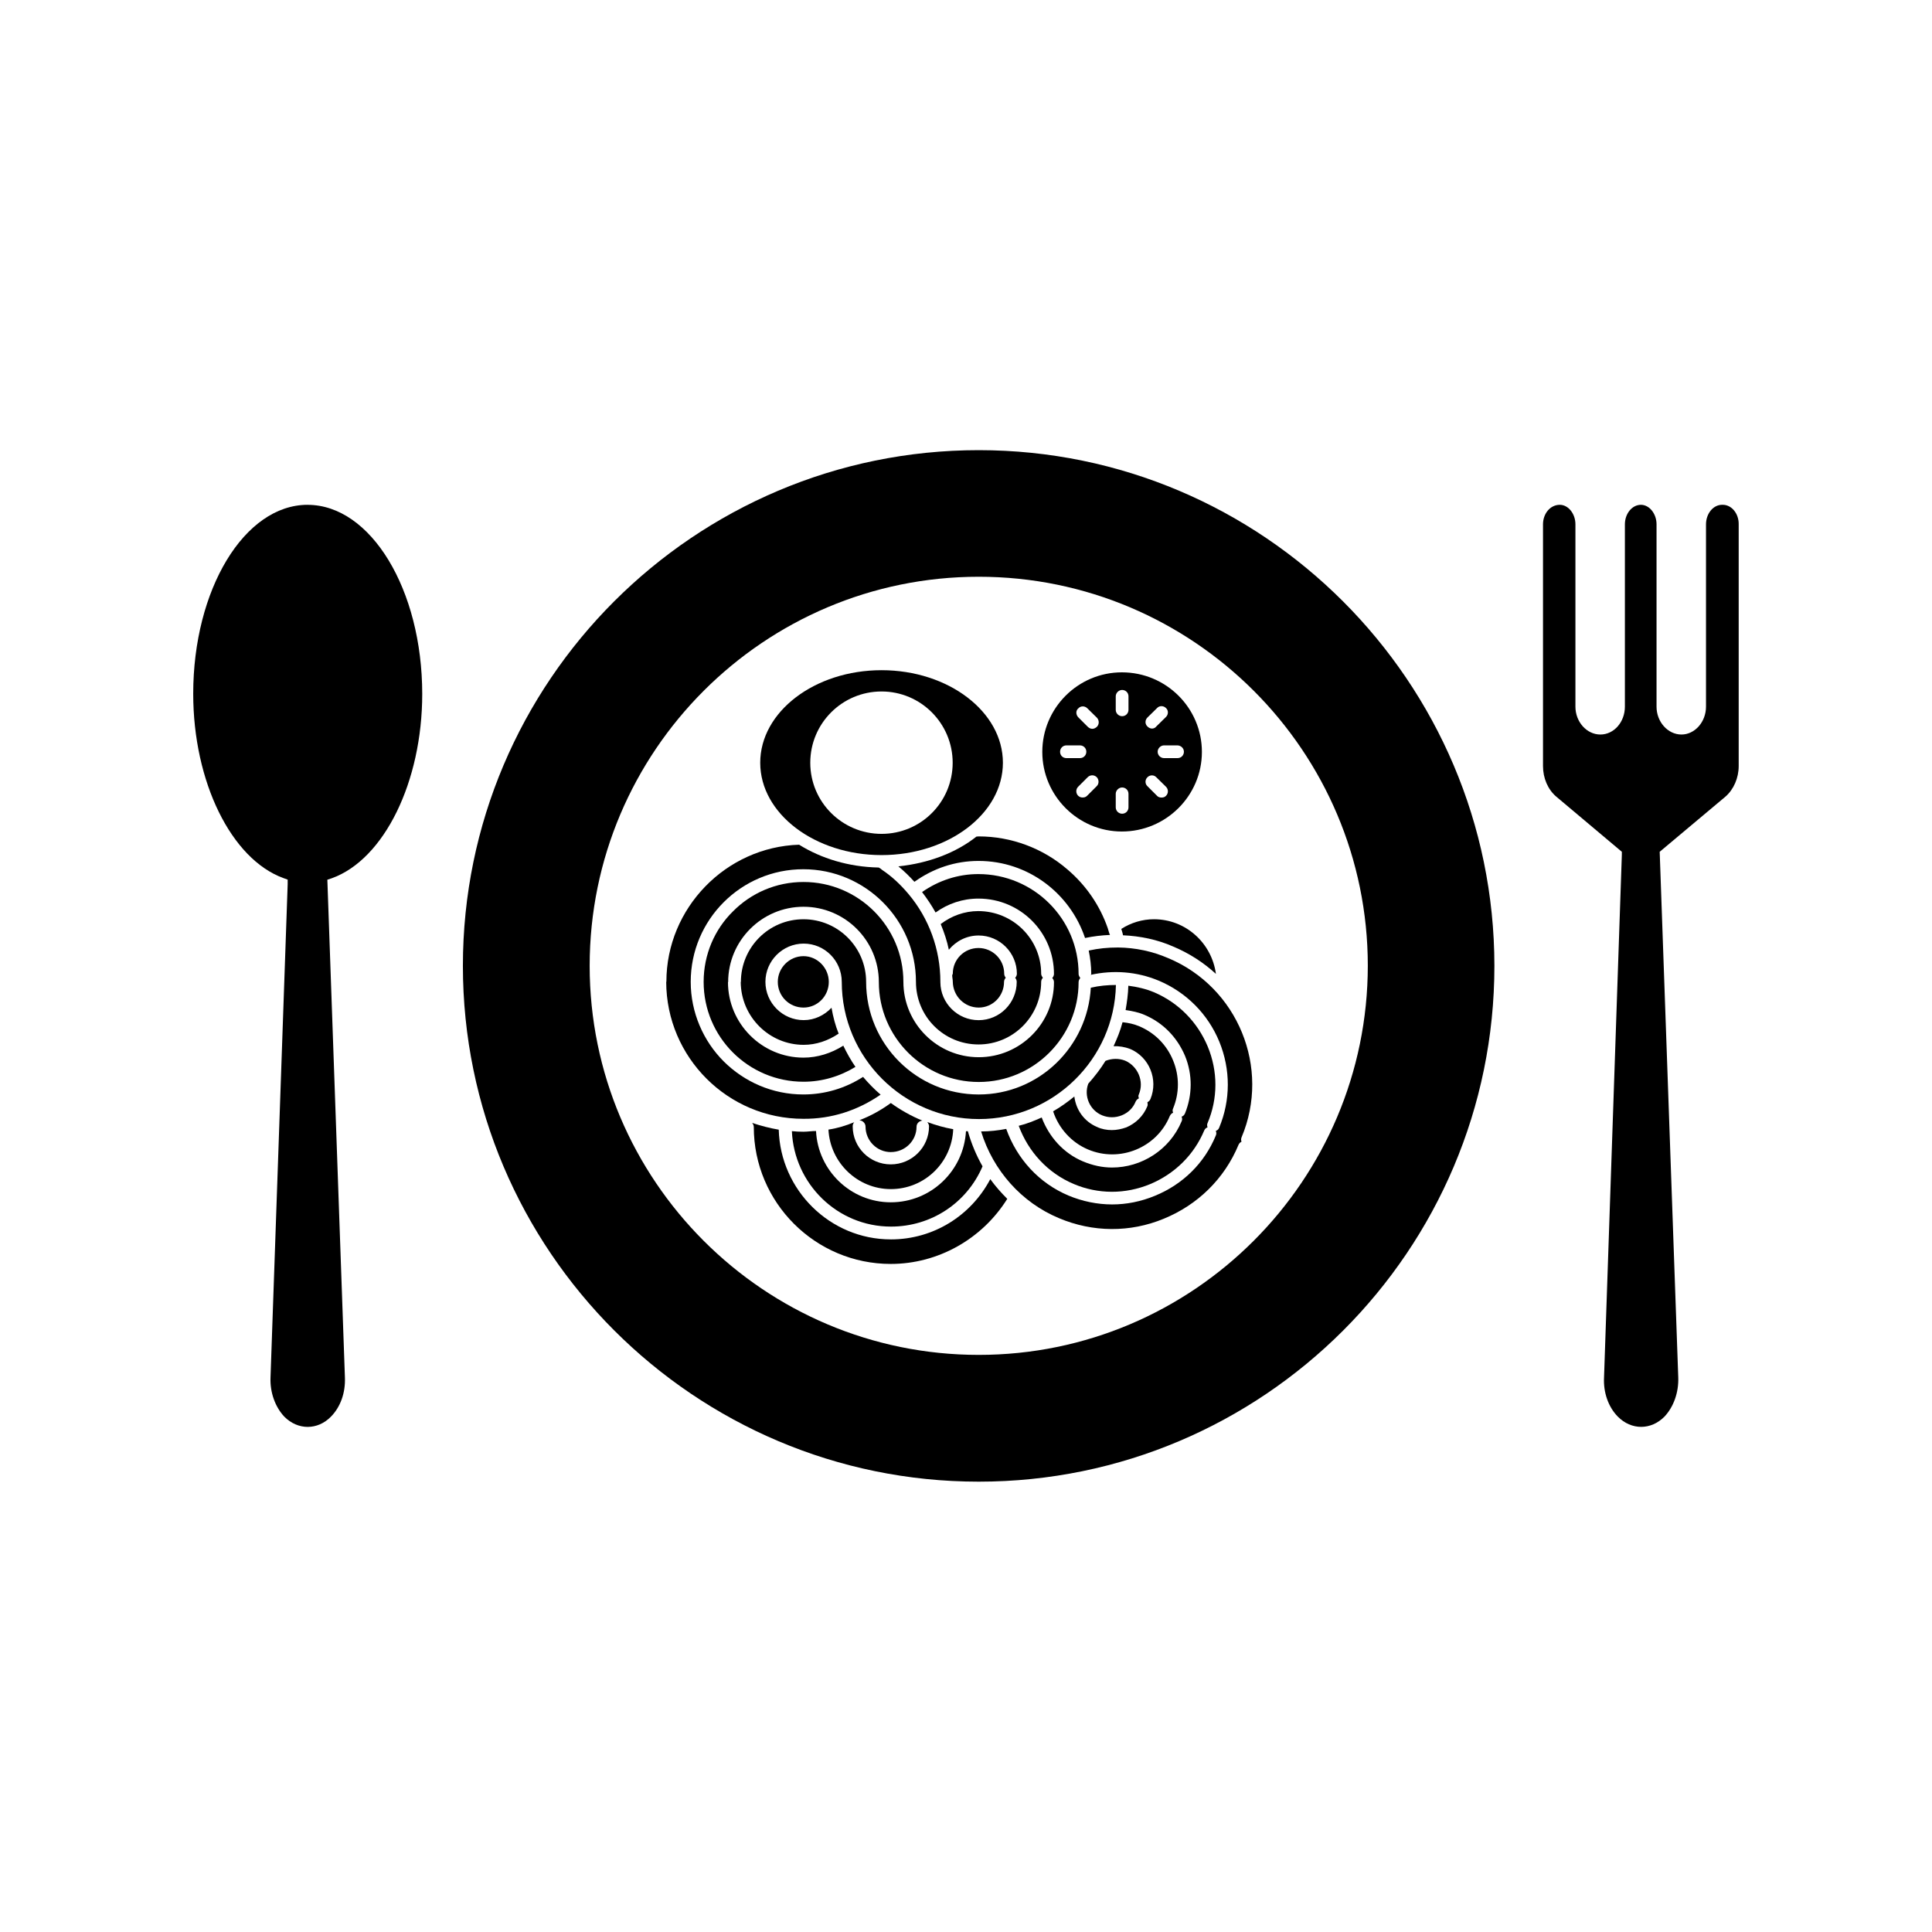 <?xml version="1.0" encoding="UTF-8"?>
<svg width="128pt" height="128pt" version="1.1" viewBox="0 0 128 128" xmlns="http://www.w3.org/2000/svg">
 <g>
  <path d="m20.379 33.445c-4.188 0-7.578 5.606-7.578 12.52 0 5.836 2.523 10.957 5.977 12.211l0.281 0.102v0.309l-1.137 32.68c-0.039 0.984 0.309 1.945 0.91 2.586 0.895 0.91 2.215 0.91 3.098 0 0.629-0.641 0.961-1.574 0.922-2.586l-1.164-32.984 0.309-0.102c3.457-1.254 5.977-6.387 5.977-12.211-0.004-6.914-3.41-12.523-7.594-12.523z"/>
  <path d="m114.14 33.445h-0.051c-0.59 0-1.062 0.59-1.062 1.293v12.082c0 1.012-0.742 1.844-1.625 1.844-0.91 0-1.652-0.844-1.652-1.844v-12.082c0-0.703-0.473-1.293-1.035-1.293-0.59 0-1.062 0.59-1.062 1.293v12.082c0 1.012-0.719 1.844-1.625 1.844-0.91 0-1.652-0.844-1.652-1.844v-12.082c0-0.703-0.473-1.293-1.035-1.293-0.641 0-1.113 0.59-1.113 1.293v16.012c0 0.805 0.32 1.547 0.871 2.023l4.352 3.66v0.203l-1.18 34.629c-0.051 0.984 0.281 1.945 0.91 2.586 0.895 0.91 2.203 0.91 3.098 0 0.602-0.641 0.945-1.602 0.91-2.586l-1.23-34.832 4.363-3.66c0.539-0.473 0.871-1.23 0.871-2.023v-16.012c0.012-0.703-0.461-1.293-1.051-1.293z"/>
  <path d="m64.844 29.824c-18.84 0-34.176 15.32-34.176 34.164 0 18.855 15.348 34.176 34.176 34.176 18.84 0 34.164-15.32 34.164-34.176-0.012-18.828-15.336-34.164-34.164-34.164zm0 59.941c-14.223 0-25.777-11.559-25.777-25.777 0-14.223 11.559-25.777 25.777-25.777 14.223 0 25.777 11.559 25.777 25.777-0.012 14.219-11.566 25.777-25.777 25.777z"/>
  <path d="m73.395 61.504c-0.523-1.512-1.445-2.856-2.676-3.902-1.625-1.406-3.727-2.188-5.875-2.188-0.051 0-0.102 0.012-0.152 0.012-1.355 1.074-3.176 1.766-5.172 1.973 0.371 0.309 0.719 0.641 1.062 1.023 1.254-0.895 2.699-1.383 4.25-1.383 3.289 0 6.066 2.152 7.055 5.106 0.539-0.113 1.09-0.18 1.652-0.203-0.066-0.129-0.094-0.297-0.145-0.438z"/>
  <path d="m76.453 60.902c-0.77 0-1.523 0.23-2.164 0.641 0.039 0.141 0.09 0.27 0.113 0.422 1.141 0.051 2.266 0.281 3.316 0.742 1.074 0.449 2.035 1.074 2.84 1.816-0.277-2.047-2.004-3.621-4.106-3.621z"/>
  <path d="m74.547 70.273c-0.422-0.168-0.895-0.152-1.305 0.012-0.332 0.539-0.719 1.035-1.141 1.512-0.309 0.82 0.102 1.766 0.922 2.098 0.422 0.168 0.871 0.168 1.293 0s0.754-0.488 0.922-0.91c0.051-0.102 0.113-0.168 0.219-0.219-0.039-0.09-0.051-0.18 0-0.27 0.355-0.855-0.066-1.852-0.91-2.223z"/>
  <path d="m73.777 69.312c0.371-0.012 0.742 0.051 1.09 0.18 1.281 0.539 1.883 2.035 1.355 3.316-0.039 0.102-0.113 0.168-0.203 0.219 0.012 0.09 0.039 0.18-0.012 0.281-0.258 0.629-0.754 1.113-1.383 1.383-0.32 0.113-0.641 0.18-0.961 0.18-0.332 0-0.68-0.062-0.973-0.203-0.859-0.359-1.406-1.141-1.512-2.023-0.449 0.371-0.922 0.703-1.406 0.984 0.371 1.125 1.215 2.062 2.305 2.523 2.098 0.895 4.559-0.102 5.426-2.215 0.051-0.102 0.113-0.168 0.219-0.219-0.039-0.09-0.051-0.18 0-0.281 0.422-1.023 0.422-2.152 0-3.176-0.422-1.035-1.215-1.832-2.238-2.266-0.359-0.152-0.719-0.23-1.113-0.27-0.145 0.562-0.363 1.086-0.594 1.586z"/>
  <path d="m73.676 77.352c-0.652 0-1.293-0.141-1.934-0.41-1.281-0.539-2.238-1.613-2.727-2.906-0.488 0.219-0.984 0.422-1.523 0.551 0.641 1.727 1.922 3.125 3.637 3.852 1.625 0.691 3.43 0.691 5.07 0.012 1.625-0.68 2.906-1.934 3.586-3.559 0.051-0.102 0.113-0.168 0.219-0.203-0.039-0.102-0.039-0.203 0-0.281 0.691-1.625 0.691-3.43 0.012-5.07-0.68-1.625-1.934-2.906-3.559-3.598-0.551-0.23-1.125-0.359-1.703-0.434-0.012 0.551-0.09 1.09-0.18 1.613 0.434 0.062 0.871 0.152 1.254 0.32 1.23 0.523 2.164 1.484 2.688 2.727 0.5 1.23 0.488 2.586-0.012 3.812-0.051 0.102-0.113 0.168-0.219 0.203 0.039 0.102 0.051 0.203 0 0.309-0.793 1.898-2.664 3.062-4.609 3.062z"/>
  <path d="m77.391 63.477c-1.035-0.449-2.164-0.691-3.316-0.703-0.691 0-1.305 0.062-1.945 0.203 0.102 0.5 0.168 1.012 0.168 1.547 0 0.039-0.039 0.051-0.039 0.062 1.512-0.332 3.059-0.219 4.504 0.383 1.832 0.77 3.266 2.215 4.019 4.043 0.754 1.844 0.754 3.879-0.012 5.707-0.039 0.102-0.113 0.168-0.219 0.203 0.039 0.102 0.051 0.203 0 0.309-0.754 1.832-2.188 3.238-4.031 3.992-0.922 0.383-1.883 0.574-2.84 0.574-0.973 0-1.973-0.203-2.894-0.59-1.945-0.82-3.406-2.418-4.121-4.414-0.539 0.102-1.09 0.168-1.664 0.168 0.793 2.586 2.676 4.711 5.16 5.746 2.238 0.945 4.711 0.961 6.938 0.039 2.254-0.922 4.019-2.648 4.953-4.891 0.039-0.102 0.113-0.168 0.203-0.219-0.039-0.09-0.039-0.18 0-0.281 1.945-4.609-0.246-9.949-4.863-11.879z"/>
  <path d="m59.02 82.113c-4.031 0-7.32-3.266-7.426-7.269-0.602-0.102-1.191-0.258-1.766-0.449 0.062 0.062 0.113 0.168 0.113 0.27 0 5.004 4.07 9.074 9.074 9.074 3.137 0 6.055-1.652 7.719-4.312-0.41-0.41-0.793-0.844-1.125-1.305-1.277 2.418-3.762 3.992-6.59 3.992z"/>
  <path d="m53.234 74.98c-0.27 0-0.523-0.012-0.77-0.039 0.152 3.496 3.019 6.324 6.566 6.324 2.676 0 5.031-1.574 6.066-3.992-0.422-0.742-0.742-1.512-0.973-2.328h-0.125c-0.152 2.625-2.316 4.711-4.981 4.711-2.648 0-4.824-2.098-4.953-4.723-0.281-0.004-0.551 0.047-0.832 0.047z"/>
  <path d="m54.887 74.84c0.113 2.188 1.922 3.941 4.133 3.941 2.238 0 4.043-1.766 4.133-3.969-0.59-0.102-1.164-0.27-1.715-0.473 0.062 0.09 0.113 0.168 0.113 0.281 0 1.395-1.141 2.523-2.535 2.523s-2.523-1.125-2.523-2.523c0-0.102 0.039-0.203 0.102-0.27-0.543 0.223-1.117 0.402-1.707 0.488z"/>
  <path d="m59.02 76.328c0.945 0 1.703-0.754 1.703-1.676 0-0.219 0.168-0.383 0.383-0.41-0.754-0.309-1.445-0.703-2.086-1.164-0.652 0.473-1.344 0.859-2.086 1.141 0.219 0.012 0.41 0.203 0.41 0.422 0 0.93 0.754 1.688 1.676 1.688z"/>
  <path d="m64.844 66.754c0.922 0 1.676-0.754 1.676-1.703 0-0.102 0.051-0.203 0.113-0.27-0.062-0.09-0.102-0.168-0.102-0.27 0-0.945-0.77-1.703-1.703-1.703-0.945 0-1.703 0.754-1.703 1.703 0 0.039-0.039 0.062-0.039 0.102 0 0.141 0.039 0.281 0.039 0.422v0.012c0.016 0.949 0.773 1.707 1.719 1.707z"/>
  <path d="m51.531 65.051c0 0.945 0.754 1.703 1.703 1.703 0.922 0 1.676-0.754 1.676-1.703 0-0.922-0.754-1.703-1.676-1.703-0.945 0-1.703 0.781-1.703 1.703z"/>
  <path d="m64.844 72.512c-4.121 0-7.461-3.34-7.461-7.461 0-2.293-1.867-4.148-4.148-4.148-2.305 0-4.148 1.867-4.148 4.148h-0.012c0.012 2.305 1.883 4.172 4.172 4.172 0.82 0 1.613-0.27 2.316-0.742-0.219-0.539-0.371-1.125-0.473-1.715-0.473 0.5-1.125 0.82-1.844 0.82-1.395 0-2.535-1.141-2.535-2.535s1.141-2.535 2.535-2.535c1.395 0 2.523 1.141 2.523 2.535 0 5.004 4.082 9.09 9.09 9.09 4.941 0 8.973-3.981 9.074-8.883-0.551 0-1.113 0.051-1.664 0.18-0.219 3.926-3.445 7.074-7.426 7.074z"/>
  <path d="m64.844 70.043c-2.754 0-4.992-2.238-4.992-4.992 0-3.648-2.969-6.617-6.617-6.617-1.832 0-3.481 0.742-4.672 1.945-1.215 1.191-1.945 2.856-1.945 4.672 0 3.66 2.969 6.617 6.617 6.617 1.242 0 2.418-0.359 3.441-0.984-0.309-0.449-0.574-0.922-0.805-1.406-0.793 0.5-1.703 0.793-2.637 0.793-2.754 0-5.004-2.254-5.004-5.004h0.012c0-2.754 2.238-4.992 4.992-4.992s4.992 2.238 4.992 4.992c0 3.648 2.969 6.617 6.617 6.617s6.617-2.969 6.617-6.617c0-0.102 0.051-0.203 0.113-0.27-0.062-0.09-0.113-0.168-0.113-0.27 0-3.648-2.969-6.617-6.644-6.617-1.344 0-2.625 0.422-3.727 1.191 0.332 0.434 0.641 0.895 0.895 1.355 0.82-0.59 1.793-0.922 2.84-0.922 2.777 0 5.004 2.238 5.004 4.992 0 0.102-0.051 0.203-0.113 0.27 0.062 0.062 0.113 0.168 0.113 0.27 0.008 2.734-2.231 4.977-4.984 4.977z"/>
  <path d="m58.344 72.523c-0.422-0.359-0.805-0.754-1.164-1.176-1.176 0.754-2.523 1.164-3.957 1.164-2.062 0-3.918-0.844-5.273-2.188-1.344-1.344-2.188-3.227-2.188-5.273 0-4.121 3.34-7.461 7.461-7.461 4.098 0 7.461 3.34 7.461 7.461 0 2.293 1.844 4.148 4.148 4.148 2.293 0 4.148-1.867 4.148-4.148 0-0.102 0.051-0.203 0.113-0.27-0.062-0.09-0.113-0.168-0.113-0.27 0-2.293-1.867-4.148-4.172-4.148-0.91 0-1.777 0.32-2.484 0.859 0.23 0.551 0.422 1.125 0.539 1.703 0.473-0.574 1.176-0.945 1.973-0.945 1.395 0 2.535 1.141 2.535 2.535 0 0.102-0.051 0.203-0.113 0.27 0.062 0.062 0.102 0.168 0.102 0.27 0 1.395-1.125 2.535-2.523 2.535-1.395 0-2.523-1.125-2.535-2.508v-0.039c0-2.137-0.754-4.199-2.113-5.812-0.539-0.641-1.113-1.176-1.754-1.602-0.062-0.062-0.141-0.113-0.219-0.152-1.996-0.039-3.812-0.602-5.273-1.512-4.852 0.152-8.793 4.199-8.793 9.074 0 0.012-0.012 0.012-0.012 0.012 0.012 5.004 4.082 9.074 9.09 9.074 1.863 0.012 3.594-0.551 5.117-1.602z"/>
  <path d="m74.328 55.09c2.918 0 5.301-2.367 5.301-5.273s-2.367-5.273-5.301-5.273c-2.906 0-5.273 2.367-5.273 5.273s2.371 5.273 5.273 5.273zm-1.664-3.008-0.641 0.641c-0.09 0.09-0.18 0.113-0.309 0.113-0.102 0-0.203-0.039-0.281-0.113-0.168-0.168-0.168-0.434 0-0.602l0.629-0.629c0.168-0.168 0.434-0.168 0.602 0 0.156 0.168 0.156 0.438 0 0.59zm5.773-2.277c0 0.23-0.18 0.422-0.422 0.422h-0.895c-0.219 0-0.422-0.18-0.422-0.422 0-0.23 0.203-0.422 0.422-0.422h0.895c0.23 0.012 0.422 0.191 0.422 0.422zm-2.418-2.266 0.641-0.629c0.152-0.168 0.422-0.168 0.59 0 0.168 0.152 0.168 0.422 0 0.59l-0.641 0.629c-0.062 0.09-0.18 0.141-0.281 0.141-0.113 0-0.219-0.051-0.309-0.141-0.168-0.156-0.168-0.422 0-0.59zm0 3.957c0.168-0.168 0.434-0.168 0.59 0l0.641 0.629c0.168 0.168 0.168 0.434 0 0.602-0.09 0.09-0.18 0.113-0.309 0.113-0.102 0-0.219-0.039-0.281-0.113l-0.641-0.641c-0.168-0.156-0.168-0.426 0-0.59zm-2.098-5.363c0-0.23 0.203-0.422 0.422-0.422 0.23 0 0.422 0.18 0.422 0.422v0.895c0 0.23-0.18 0.422-0.422 0.422-0.219 0-0.422-0.18-0.422-0.422zm0 6.461c0-0.23 0.203-0.422 0.422-0.422 0.23 0 0.422 0.18 0.422 0.422v0.895c0 0.23-0.18 0.422-0.422 0.422-0.219 0-0.422-0.18-0.422-0.422zm-2.473-5.668c0.152-0.168 0.422-0.168 0.59 0l0.641 0.629c0.152 0.168 0.152 0.434 0 0.59-0.09 0.09-0.203 0.141-0.309 0.141-0.113 0-0.219-0.051-0.309-0.141l-0.629-0.629c-0.164-0.18-0.164-0.449 0.016-0.59zm-1.215 2.879c0-0.23 0.18-0.422 0.422-0.422h0.895c0.23 0 0.422 0.18 0.422 0.422 0 0.23-0.18 0.422-0.422 0.422h-0.895c-0.242 0-0.422-0.18-0.422-0.422z"/>
  <path d="m58.406 56.652c4.414 0 8.039-2.738 8.039-6.117s-3.609-6.133-8.039-6.133-8.039 2.754-8.039 6.133 3.625 6.117 8.039 6.117zm0-10.84c2.598 0 4.711 2.113 4.711 4.723 0 2.598-2.098 4.711-4.711 4.711-2.598 0-4.723-2.098-4.723-4.711 0-2.613 2.113-4.723 4.723-4.723z"/>
 </g>
</svg>
